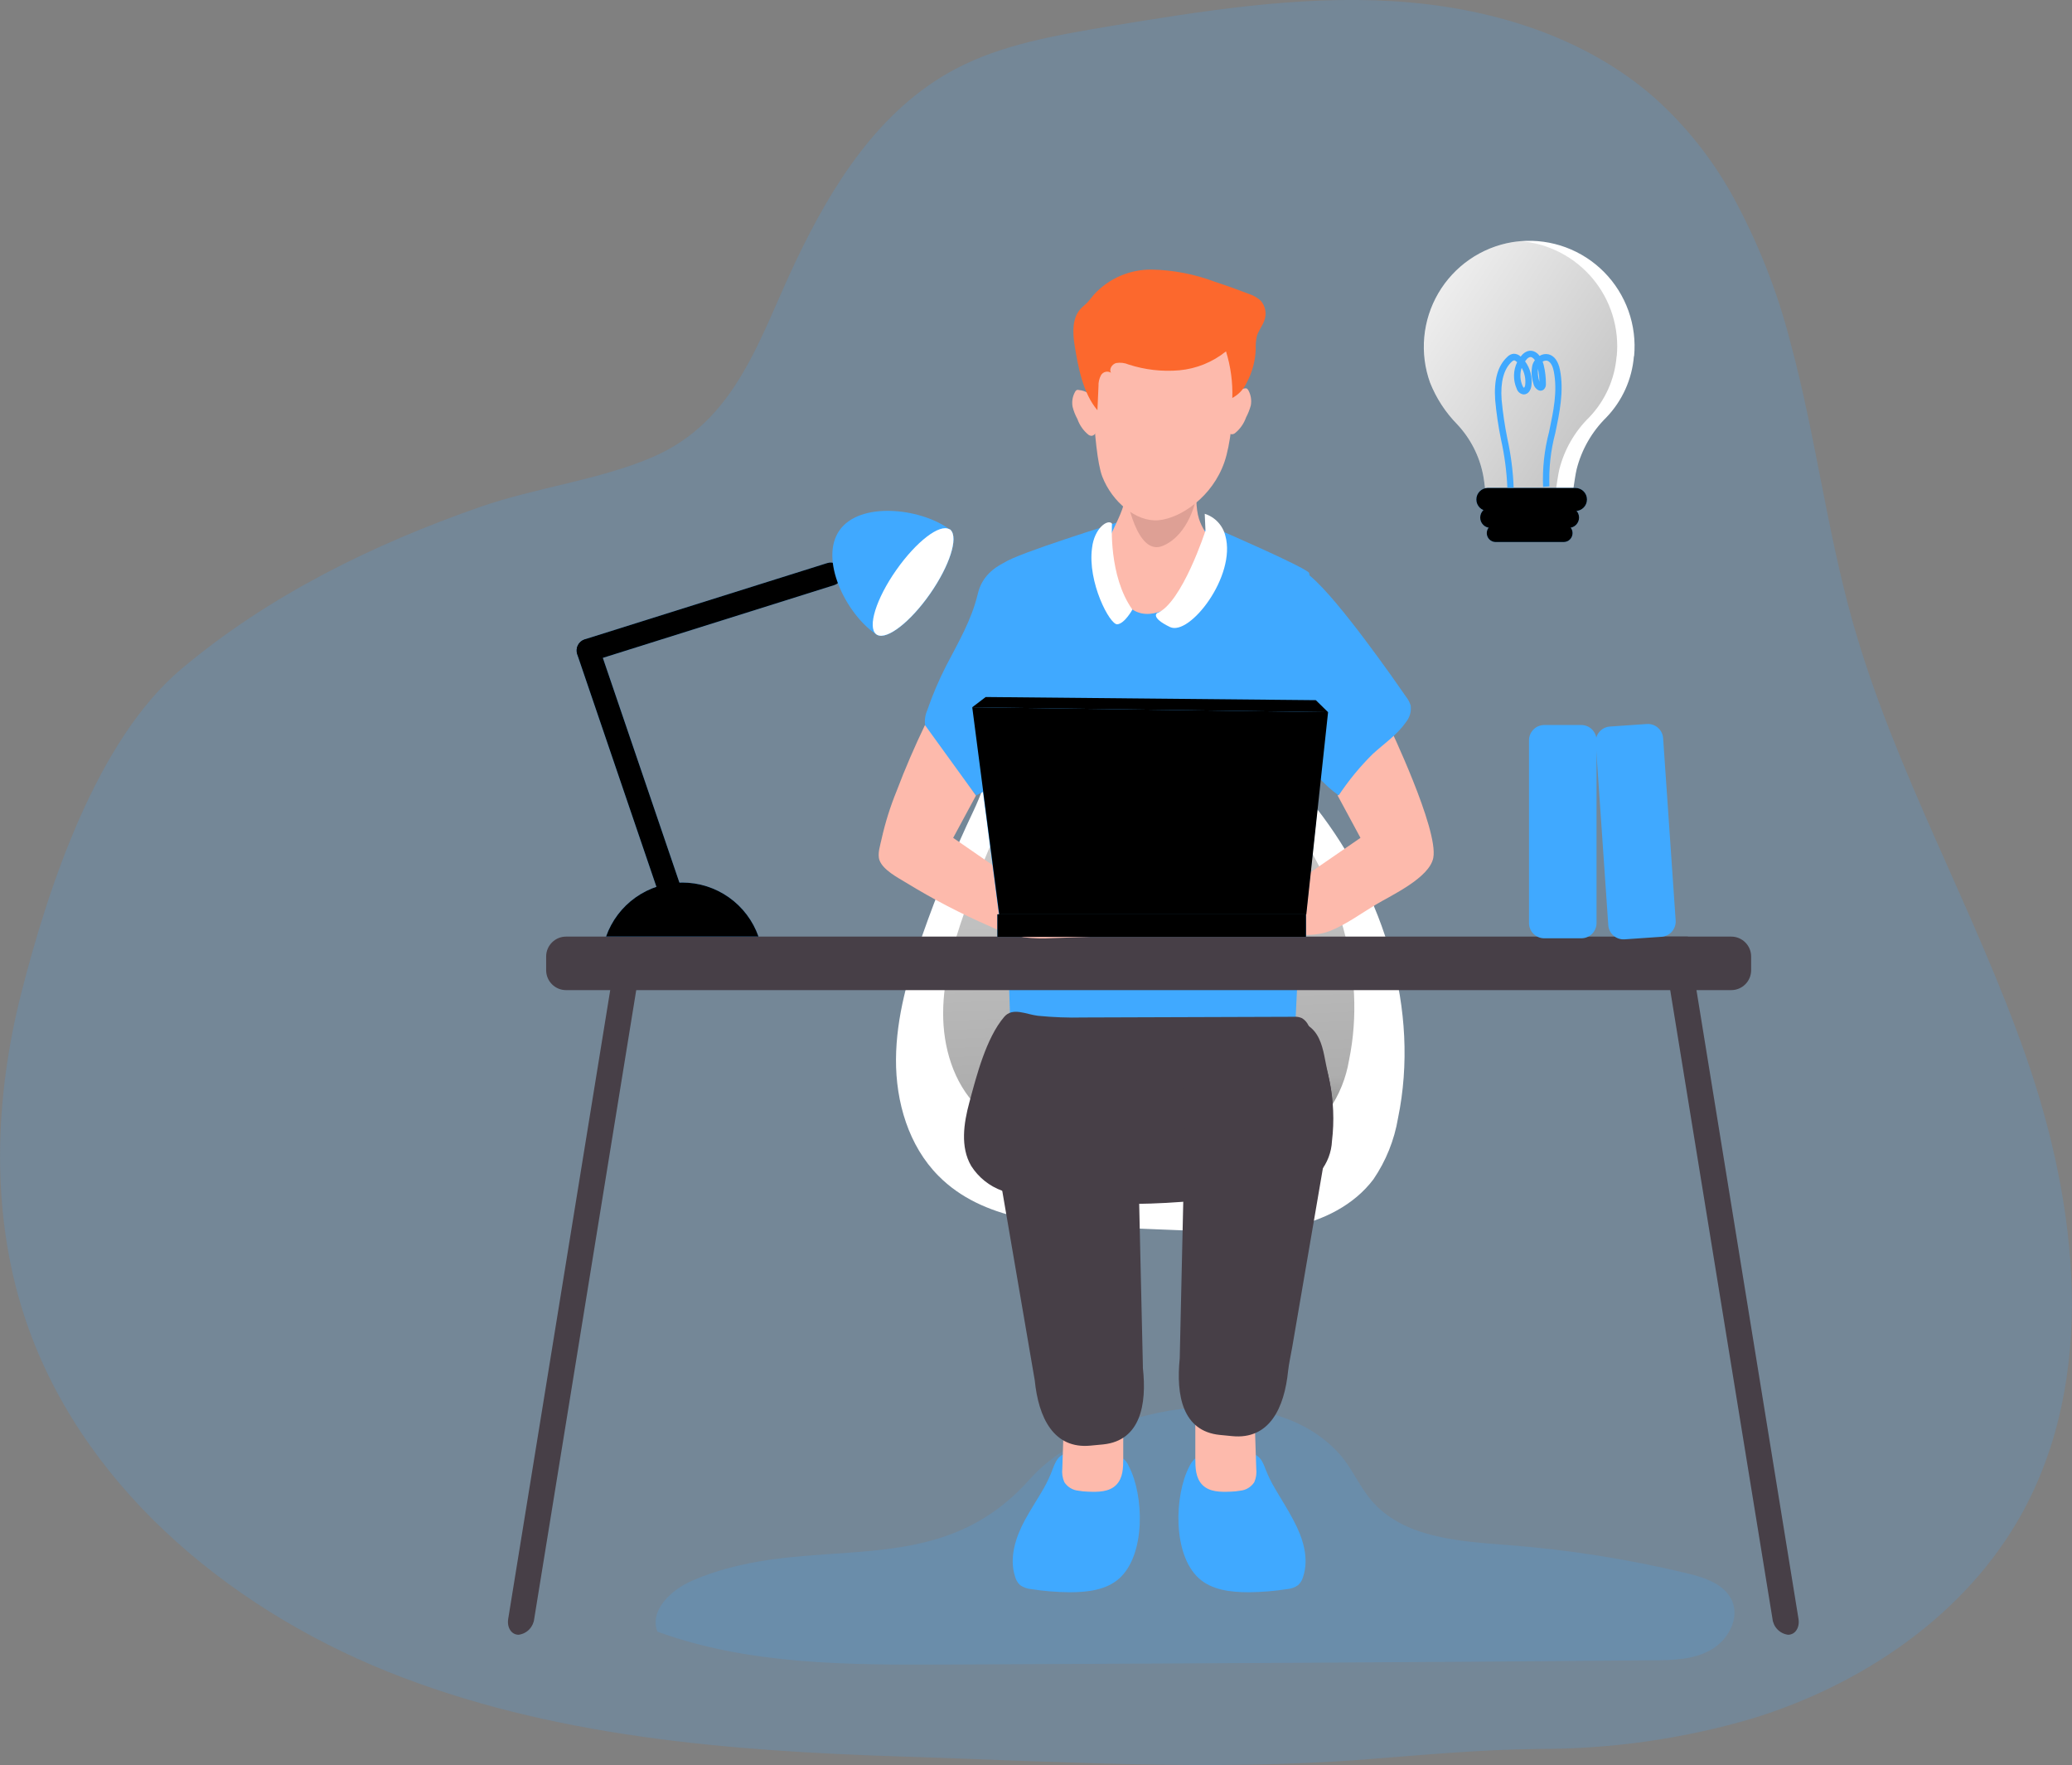 <svg width="283" height="241" viewBox="0 0 283 241" fill="none" xmlns="http://www.w3.org/2000/svg">
<rect x="0" y="0" width="283" height="241" fill="#808080" stroke="none"/>
<g clip-path="url(#clip0)">
<path opacity="0.18" d="M236.46 26.408C233.733 21.562 230.239 17.192 226.114 13.467C216.371 4.84 203.171 0.923 190.178 0.155C177.185 -0.613 164.218 1.501 151.381 3.606C144.207 4.84 136.905 6.03 130.456 9.438C120.032 14.977 113.609 25.347 108.677 35.691C103.745 46.035 100.624 57.509 89.08 62.435C81.812 65.549 73.207 66.567 65.637 69.198C50.98 74.306 36.746 81.277 24.788 91.327C13.183 101.076 6.578 121.203 2.923 135.533C-0.733 149.863 -1.31 165.366 3.268 179.531C10.639 202.316 30.685 219.294 52.886 228.232C75.087 237.169 99.443 239.085 123.343 239.853C144.035 240.517 165.641 241.845 186.281 240.258C194.403 239.637 201.904 238.904 210.207 238.809C220.063 238.831 229.872 237.434 239.331 234.659C254.445 230.009 268.464 220.519 276.128 206.716C286.475 187.995 283.793 164.615 276.766 144.393C269.74 124.171 258.799 105.372 253.005 84.762C249.513 72.322 247.953 59.407 244.59 46.923C242.771 39.764 240.039 32.869 236.46 26.408Z" fill="#40A9FF"/>
<path opacity="0.18" d="M94.503 215.852C91.658 217.085 88.657 219.907 89.795 222.797C102.28 227.343 115.893 227.343 129.18 227.283C161.382 227.136 193.584 226.998 225.743 226.705C228.424 226.705 231.226 226.627 233.58 225.342C235.934 224.056 237.624 221.123 236.598 218.647C235.632 216.335 232.89 215.42 230.45 214.834C222.396 212.891 214.2 211.599 205.939 210.969C199.231 210.451 191.653 209.994 187.299 204.861C185.652 202.92 184.669 200.478 182.988 198.58C172.926 187.235 149.26 192.291 140.672 201.953C127.593 216.706 110.798 208.769 94.503 215.852Z" fill="#40A9FF"/>
<path d="M125.981 127.699C124.067 133.178 122.411 138.846 122.377 144.652C122.342 150.458 124.101 156.471 128.197 160.578C134.189 166.617 143.517 167.281 151.993 167.617L163.201 168.066C167.607 168.238 172.055 168.411 176.375 167.531C180.694 166.651 184.919 164.572 187.583 161.035C189.297 158.525 190.444 155.673 190.946 152.675C193.981 137.931 189.058 122.221 179.806 110.35C177.117 106.745 173.834 103.623 170.098 101.119C163.873 97.159 145.345 91.224 139.258 97.858C136.491 100.869 134.741 106.968 132.99 110.661C130.353 116.212 128.013 121.899 125.981 127.699Z" fill="white"/>
<path d="M131.732 124.559C130.18 128.993 128.843 133.574 128.817 138.276C128.792 142.978 130.214 147.835 133.525 151.157C138.37 156.014 145.923 156.575 152.769 156.851L161.847 157.213C165.401 157.495 168.976 157.347 172.495 156.773C175.987 156.057 179.393 154.383 181.531 151.519C182.923 149.494 183.853 147.188 184.255 144.764C186.712 132.833 182.729 120.133 175.245 110.531C173.071 107.612 170.415 105.085 167.391 103.06C162.356 99.859 147.371 95.063 142.448 100.42C140.215 102.862 138.793 107.796 137.387 110.773C135.258 115.264 133.37 119.866 131.732 124.559Z" fill="url(#paint0_linear)"/>
<path d="M142.569 203.204C141.707 204.705 140.75 206.146 139.931 207.656C138.681 210.003 137.819 212.772 138.646 215.291C138.762 215.73 138.998 216.127 139.327 216.438C139.768 216.749 140.282 216.936 140.819 216.982C142.562 217.255 144.323 217.399 146.087 217.413C148.501 217.413 151.105 217.129 152.898 215.507C156.493 212.237 156.252 204.188 154.191 200.237C153.992 199.734 153.648 199.301 153.203 198.994C152.758 198.687 152.232 198.519 151.691 198.511C150.062 198.194 148.396 198.104 146.742 198.244C144.888 198.451 144.397 198.899 143.75 200.668C143.424 201.543 143.029 202.391 142.569 203.204Z" fill="#40A9FF"/>
<path d="M147.302 203.549C147.735 203.627 148.173 203.67 148.613 203.679C149.958 203.739 151.484 203.731 152.441 202.773C153.398 201.815 153.415 200.409 153.415 199.106V194.051C153.415 190.712 150.294 191.169 147.846 191.584C147.277 191.651 146.732 191.855 146.259 192.179C145.397 192.86 145.302 194.103 145.268 195.19L145.095 200.513C145.019 201.15 145.115 201.796 145.371 202.385C145.584 202.712 145.869 202.987 146.203 203.189C146.538 203.391 146.914 203.514 147.302 203.549Z" fill="#FDBAAC"/>
<path d="M174.116 203.204C174.978 204.705 175.935 206.146 176.703 207.656C177.961 210.003 178.824 212.772 177.987 215.291C177.871 215.73 177.636 216.127 177.306 216.438C176.867 216.751 176.352 216.939 175.815 216.982C174.074 217.255 172.317 217.399 170.555 217.413C168.141 217.413 165.529 217.129 163.744 215.507C160.14 212.237 160.382 204.188 162.442 200.237C162.615 199.863 162.855 199.524 163.149 199.236C163.669 198.836 164.29 198.591 164.942 198.528C166.575 198.211 168.243 198.121 169.9 198.261C171.745 198.468 172.237 198.917 172.883 200.685C173.223 201.558 173.636 202.4 174.116 203.204Z" fill="#40A9FF"/>
<path d="M169.383 203.549C168.95 203.626 168.512 203.67 168.072 203.679C166.719 203.739 165.201 203.731 164.244 202.773C163.287 201.815 163.261 200.409 163.261 199.106V194.051C163.261 190.712 166.391 191.169 168.831 191.584C169.403 191.649 169.95 191.854 170.426 192.179C171.288 192.86 171.374 194.103 171.409 195.19L171.581 200.513C171.66 201.149 171.568 201.796 171.314 202.385C171.101 202.712 170.816 202.987 170.482 203.189C170.147 203.391 169.772 203.514 169.383 203.549Z" fill="#FDBAAC"/>
<path d="M167.003 72.572C167.003 72.572 177.522 77.127 178.755 78.162C179.858 79.085 176.866 142.271 176.634 145.359C176.401 148.448 159.571 148.939 152.294 147.551C147.439 146.561 142.688 145.117 138.103 143.237C138.103 143.237 135.801 77.972 137.241 76.808C138.681 75.643 152.588 71.338 152.588 71.338L167.003 72.572Z" fill="#40A9FF"/>
<path d="M132.404 150.501C131.62 153.382 131.145 156.626 132.645 159.197C133.645 160.772 135.141 161.968 136.896 162.596C138.641 163.211 140.458 163.597 142.302 163.744C153.599 165.033 165.033 164.412 176.125 161.906C177.672 161.695 179.125 161.039 180.306 160.017C181.287 158.819 181.855 157.336 181.927 155.789C182.585 150.307 181.45 144.759 178.694 139.976C178.503 139.584 178.204 139.255 177.832 139.027C177.475 138.869 177.083 138.803 176.694 138.837L147.992 138.932C145.909 138.984 143.824 138.906 141.75 138.699C140.138 138.509 138.301 137.483 137.146 138.863C134.689 141.744 133.37 146.912 132.404 150.501Z" fill="#473F47"/>
<path d="M132.404 150.501C131.62 153.382 131.145 156.626 132.645 159.197C133.645 160.772 135.141 161.968 136.896 162.596C138.641 163.211 140.458 163.597 142.302 163.744C153.599 165.033 165.033 164.412 176.125 161.906C177.672 161.695 179.125 161.039 180.306 160.017C181.287 158.819 181.855 157.336 181.927 155.789C182.585 150.307 181.45 144.759 178.694 139.976C178.503 139.584 178.204 139.255 177.832 139.027C177.475 138.869 177.083 138.803 176.694 138.837L147.992 138.932C145.909 138.984 143.824 138.906 141.75 138.699C140.138 138.509 138.301 137.483 137.146 138.863C134.689 141.744 133.37 146.912 132.404 150.501Z" fill="url(#paint1_linear)"/>
<path d="M166.607 195.932L168.288 196.096C173.375 196.605 175.427 192.265 175.935 187.175C176.056 186.114 176.306 185.044 176.487 183.992L179.841 164.442L181.393 155.384C181.548 154.469 181.712 153.564 181.858 152.649C182.307 149.992 181.505 147.43 180.996 144.764C180.694 143.151 180.306 141.417 179.065 140.347C177.823 139.277 176.108 139.182 174.504 139.104C170.245 138.915 165.925 138.716 161.778 139.708C161.523 139.741 161.288 139.863 161.114 140.053C160.998 140.273 160.959 140.525 161.002 140.77C161.304 144.824 161.951 148.845 161.865 152.899L161.132 185.476C160.614 190.54 161.52 195.423 166.607 195.932Z" fill="#473F47"/>
<path d="M150.699 197.226L148.975 197.39C143.897 197.899 141.836 193.559 141.328 188.469L135.853 156.549C135.413 154.012 135.042 151.571 134.853 148.991C134.642 147.247 134.7 145.481 135.025 143.755C135.193 142.892 135.555 142.08 136.084 141.379C136.613 140.678 137.295 140.106 138.077 139.708C138.904 139.394 139.779 139.225 140.664 139.208C143.576 139.018 146.5 139.157 149.38 139.622C150.415 139.71 151.41 140.064 152.269 140.649C153.118 141.475 153.716 142.525 153.993 143.677C154.855 146.161 155.967 148.905 155.717 151.562C155.511 153.259 155.413 154.968 155.424 156.678L155.674 167.98L156.097 186.468C156.088 186.571 156.088 186.675 156.097 186.778C156.657 191.808 155.752 196.691 150.699 197.226Z" fill="#473F47"/>
<path d="M239.176 130.607V132.47C239.177 132.828 239.107 133.182 238.971 133.513C238.835 133.844 238.636 134.144 238.383 134.397C238.131 134.651 237.831 134.852 237.501 134.989C237.171 135.126 236.817 135.196 236.46 135.196H77.311C76.954 135.196 76.6 135.126 76.27 134.989C75.94 134.852 75.64 134.651 75.388 134.397C75.135 134.144 74.936 133.844 74.799 133.513C74.664 133.182 74.594 132.828 74.595 132.47V130.607C74.595 129.886 74.881 129.195 75.391 128.685C75.9 128.175 76.591 127.889 77.311 127.889H236.46C237.18 127.889 237.871 128.175 238.38 128.685C238.89 129.195 239.176 129.886 239.176 130.607Z" fill="#473F47"/>
<path d="M189.67 99.005C189.67 99.005 196.498 113.24 195.765 117.122C195.257 119.857 190.023 122.256 187.954 123.498C185.885 124.74 183.807 126.267 181.66 127.113C179.513 127.958 177.065 127.63 174.883 127.561L163.675 127.199C163.141 127.199 162.425 127.001 162.425 126.457C162.425 126.138 162.701 125.888 162.968 125.707C163.807 125.122 164.78 124.76 165.796 124.654C168.218 124.501 170.61 124.043 172.918 123.291L185.816 114.405L182.703 108.633L189.67 99.005Z" fill="#FDBAAC"/>
<path d="M137.853 76.497C135.611 77.472 134.077 78.818 133.542 81.121C132.68 84.684 130.913 87.669 129.231 90.904C128.228 92.869 127.364 94.901 126.645 96.987C126.366 97.621 126.264 98.318 126.352 99.005C126.501 99.525 126.753 100.009 127.093 100.429C129.088 103.213 131.163 105.936 133.318 108.599C134.619 107.997 135.863 107.278 137.034 106.451C137.491 105.726 137.31 103.983 137.379 103.138C137.505 101.412 137.62 99.667 137.724 97.901L137.853 76.497Z" fill="#40A9FF"/>
<path d="M163.166 64.652C163.25 65.062 163.305 65.477 163.33 65.894C163.442 67.568 163.27 69.285 163.77 70.881C163.963 71.456 164.224 72.006 164.546 72.52C165.744 74.418 164.261 77.515 163.21 79.24C161.873 81.423 159.761 83.554 157.079 83.813C153.708 84.115 152.243 80.362 151.622 77.696C151.26 76.161 150.949 75.056 151.527 73.538C152.105 72.02 153.001 70.57 153.458 68.966C153.842 67.117 154.061 65.237 154.114 63.349C154.136 62.846 154.269 62.355 154.502 61.909C154.699 61.617 154.953 61.368 155.25 61.178C155.546 60.989 155.879 60.861 156.226 60.804C156.906 60.685 157.6 60.664 158.286 60.744C159.348 60.741 160.394 61.002 161.33 61.503C161.829 61.88 162.248 62.353 162.564 62.893C162.879 63.434 163.084 64.032 163.166 64.652Z" fill="#FDBAAC"/>
<path d="M153.812 67.49C153.812 67.49 155.183 76.074 158.83 74.53C162.477 72.986 163.365 68.06 163.365 68.06L153.812 67.49Z" fill="#DEA095"/>
<path d="M164.649 72.46C164.649 72.46 161.425 82.398 158.028 83.727C158.028 83.727 157.123 84.322 159.795 85.616C162.468 86.91 168.883 78.654 167.365 73.167C167.193 72.465 166.843 71.82 166.349 71.292C165.856 70.765 165.235 70.374 164.546 70.156L164.649 72.46Z" fill="white"/>
<path d="M151.881 71.493C151.881 71.493 151.389 78.637 154.665 83.235C154.665 83.235 153.622 85.15 152.605 85.245C151.587 85.34 148.509 79.474 149.156 74.815C149.458 72.132 151.303 70.82 151.881 71.493Z" fill="white"/>
<path d="M149.044 48.338C149.044 48.338 149.216 61.615 150.553 65.075C151.889 68.534 155.209 71.312 158.243 71.036C161.278 70.76 165.624 67.81 167.245 63.065C168.865 58.32 168.865 47.061 168.219 45.586C167.572 44.111 164.089 39.59 156.053 41.057C150.527 42.066 148.863 46.311 149.044 48.338Z" fill="#FDBAAC"/>
<path d="M189.928 92.121C191.049 93.708 191.842 94.856 192.032 95.123C192.324 95.486 192.543 95.902 192.679 96.348C192.729 96.757 192.694 97.172 192.577 97.567C192.46 97.962 192.263 98.328 191.998 98.643C190.799 100.369 189.032 101.542 187.488 102.957C185.751 104.677 184.194 106.57 182.841 108.607C181.795 107.86 180.84 106.991 179.996 106.019C179.187 105.406 178.554 104.59 178.161 103.654C177.767 102.718 177.627 101.695 177.754 100.688L177.599 89.559L177.513 83.994C177.513 83.037 176.28 78.706 176.875 77.955C178.289 76.187 186.049 86.703 189.928 92.121Z" fill="#40A9FF"/>
<path d="M147.363 53.255C147.264 53.225 147.159 53.225 147.061 53.255C146.965 53.317 146.888 53.404 146.837 53.506C146.487 54.129 146.368 54.856 146.501 55.559C146.646 56.137 146.866 56.694 147.156 57.215C147.451 58.062 147.976 58.809 148.673 59.372C148.813 59.473 148.985 59.519 149.156 59.502C149.281 59.48 149.395 59.419 149.484 59.329C149.931 58.8 150.165 58.123 150.139 57.431C150.325 56.464 150.147 55.462 149.639 54.619C149.384 54.237 149.047 53.917 148.654 53.681C148.26 53.446 147.819 53.3 147.363 53.255Z" fill="#FDBAAC"/>
<path d="M169.978 53.04C170.077 53.018 170.18 53.018 170.279 53.04C170.373 53.104 170.45 53.19 170.504 53.29C170.85 53.918 170.968 54.646 170.84 55.352C170.684 55.927 170.464 56.482 170.185 57.008C169.889 57.852 169.363 58.596 168.667 59.157C168.525 59.261 168.351 59.31 168.176 59.294C168.056 59.267 167.945 59.207 167.857 59.122C167.411 58.592 167.177 57.916 167.201 57.224C167.009 56.257 167.188 55.253 167.701 54.412C167.956 54.029 168.292 53.707 168.685 53.47C169.079 53.233 169.52 53.086 169.978 53.04Z" fill="#FDBAAC"/>
<path d="M146.768 47.113C146.492 45.388 146.432 43.395 147.63 42.127C147.88 41.859 148.182 41.643 148.44 41.385C148.699 41.126 149.096 40.599 149.432 40.203C150.435 39.117 151.654 38.253 153.012 37.669C154.37 37.085 155.835 36.793 157.312 36.812C160.26 36.871 163.176 37.434 165.934 38.477C167.486 38.983 169.026 39.533 170.555 40.125C171.149 40.312 171.698 40.621 172.167 41.031C172.5 41.399 172.723 41.852 172.813 42.339C172.903 42.827 172.855 43.329 172.676 43.791C172.418 44.525 171.883 45.146 171.667 45.888C171.538 46.474 171.486 47.074 171.512 47.674C171.458 49.269 171.039 50.83 170.288 52.237C169.873 53.133 169.181 53.872 168.314 54.343C168.382 52.187 168.091 50.035 167.451 47.976C165.624 49.451 163.401 50.351 161.063 50.564C158.734 50.764 156.389 50.497 154.165 49.779C153.623 49.545 153.024 49.473 152.441 49.572C151.881 49.727 151.432 50.434 151.751 50.9C151.642 50.831 151.519 50.783 151.391 50.761C151.263 50.739 151.132 50.742 151.005 50.771C150.879 50.8 150.759 50.854 150.653 50.929C150.547 51.005 150.458 51.1 150.389 51.211C150.137 51.673 150.015 52.195 150.036 52.721L149.889 56.016C147.915 53.696 147.251 50.124 146.768 47.113Z" fill="#FC682D"/>
<path d="M126.334 99.005C124.92 101.947 123.618 104.958 122.463 108.012C121.597 110.13 120.91 112.318 120.411 114.552C120.23 115.414 119.808 116.596 120.127 117.468C120.618 118.805 122.644 119.849 123.782 120.539C127.409 122.762 131.186 124.731 135.085 126.431C136.597 127.155 138.197 127.678 139.845 127.984C141.137 128.142 142.442 128.18 143.742 128.096L151.225 127.837C151.906 127.837 152.794 127.604 152.855 126.923C152.855 126.448 152.45 126.06 152.044 125.81C150.71 124.965 149.257 124.322 147.734 123.903C146.242 123.498 144.397 123.774 142.992 123.274C141.405 122.713 139.638 120.936 138.232 119.961L130.188 114.405L133.301 108.633L126.334 99.005Z" fill="#FDBAAC"/>
<path d="M178.375 124.852H136.43L132.749 96.573L181.35 97.246L178.375 124.852Z" fill="#40A9FF"/>
<path d="M88.106 127.889L86.898 135.196L72.966 221.037C72.907 221.587 72.665 222.101 72.278 222.497C71.892 222.893 71.384 223.147 70.836 223.219C69.853 223.219 69.215 222.236 69.414 221.037L83.346 135.196L84.528 127.889H88.106Z" fill="#473F47"/>
<path d="M226.941 127.889L228.123 135.196L242.09 221.037C242.149 221.587 242.391 222.101 242.777 222.497C243.163 222.893 243.671 223.147 244.219 223.219C245.202 223.219 245.84 222.236 245.642 221.037L231.709 135.196L230.528 127.889H226.941Z" fill="#473F47"/>
<path d="M178.375 124.844H136.224V127.924H178.375V124.844Z" fill="#40A9FF"/>
<path d="M178.375 124.844H136.224V127.924H178.375V124.844Z" fill="url(#paint2_linear)"/>
<path d="M103.599 127.889H82.777C83.535 125.732 84.944 123.864 86.809 122.542C88.674 121.22 90.903 120.51 93.188 120.51C95.473 120.51 97.702 121.22 99.567 122.542C101.432 123.864 102.841 125.732 103.599 127.889Z" fill="#40A9FF"/>
<path d="M81.825 88.325C81.543 87.5 80.647 87.059 79.822 87.341C78.997 87.622 78.556 88.519 78.838 89.344L90.041 122.219C90.323 123.044 91.219 123.485 92.044 123.203C92.868 122.922 93.309 122.025 93.028 121.199L81.825 88.325Z" fill="#40A9FF"/>
<path d="M79.873 87.294C79.042 87.556 78.58 88.442 78.841 89.274C79.102 90.106 79.988 90.568 80.819 90.307L113.935 79.897C114.766 79.636 115.228 78.749 114.967 77.918C114.706 77.086 113.82 76.623 112.989 76.885L79.873 87.294Z" fill="#40A9FF"/>
<path d="M103.599 127.889H82.777C83.535 125.732 84.944 123.864 86.809 122.542C88.674 121.22 90.903 120.51 93.188 120.51C95.473 120.51 97.702 121.22 99.567 122.542C101.432 123.864 102.841 125.732 103.599 127.889Z" fill="url(#paint3_linear)"/>
<path d="M81.825 88.325C81.543 87.5 80.647 87.059 79.822 87.341C78.997 87.622 78.556 88.519 78.838 89.344L90.041 122.219C90.323 123.044 91.219 123.485 92.044 123.203C92.868 122.922 93.309 122.025 93.028 121.199L81.825 88.325Z" fill="url(#paint4_linear)"/>
<path d="M79.873 87.294C79.042 87.556 78.58 88.442 78.841 89.274C79.102 90.106 79.988 90.568 80.819 90.307L113.935 79.897C114.766 79.636 115.228 78.749 114.967 77.918C114.706 77.086 113.82 76.623 112.989 76.885L79.873 87.294Z" fill="url(#paint5_linear)"/>
<path d="M127.024 81.087C124.351 84.917 121.187 87.367 119.834 86.703C119.773 86.671 119.715 86.633 119.661 86.591L119.48 86.479C115.531 83.71 111.884 76.385 114.652 72.425C117.419 68.465 125.55 69.371 129.499 72.14L129.671 72.27C129.729 72.305 129.784 72.346 129.835 72.391C130.921 73.434 129.705 77.248 127.024 81.087Z" fill="#40A9FF"/>
<path d="M127.024 81.087C124.351 84.917 121.187 87.367 119.834 86.703L119.713 86.634C119.692 86.625 119.674 86.61 119.661 86.591C118.463 85.633 119.661 81.76 122.403 77.852C125.145 73.944 128.36 71.476 129.671 72.27H129.731L129.835 72.356C130.921 73.434 129.705 77.248 127.024 81.087Z" fill="#40A9FF"/>
<path d="M127.024 81.087C124.351 84.917 121.187 87.367 119.834 86.703L119.713 86.634C119.692 86.625 119.674 86.61 119.661 86.591C118.463 85.633 119.661 81.76 122.403 77.852C125.145 73.944 128.36 71.476 129.671 72.27H129.731L129.835 72.356C130.921 73.434 129.705 77.248 127.024 81.087Z" fill="white"/>
<path d="M215.975 98.997H210.922C209.77 98.997 208.836 99.931 208.836 101.085V126.034C208.836 127.187 209.77 128.122 210.922 128.122H215.975C217.127 128.122 218.061 127.187 218.061 126.034V101.085C218.061 99.931 217.127 98.997 215.975 98.997Z" fill="#40A9FF"/>
<path d="M224.929 98.859L219.889 99.206C218.739 99.286 217.871 100.282 217.95 101.433L219.664 126.323C219.743 127.474 220.739 128.342 221.889 128.263L226.929 127.915C228.079 127.836 228.946 126.839 228.867 125.689L227.154 100.798C227.075 99.648 226.079 98.78 224.929 98.859Z" fill="#40A9FF"/>
<path d="M178.418 124.852H136.474L132.792 96.573L181.393 97.246L178.418 124.852Z" fill="url(#paint6_linear)"/>
<path d="M134.628 95.175L132.792 96.573L181.393 97.246L179.72 95.606L134.628 95.175Z" fill="url(#paint7_linear)"/>
<path d="M223.165 48.631C222.912 51.777 221.577 54.737 219.389 57.008C217.423 58.948 216.025 61.388 215.345 64.065C215.156 64.885 215.052 65.73 214.906 66.653H202.835C202.749 66.041 202.688 65.428 202.568 64.833C202.06 62.245 200.831 59.852 199.024 57.931C197.427 56.304 196.169 54.374 195.326 52.255C194.608 50.261 194.337 48.133 194.531 46.023C194.726 43.912 195.38 41.87 196.449 40.041C197.518 38.211 198.975 36.638 200.717 35.433C202.46 34.229 204.445 33.421 206.534 33.068C206.922 33.008 207.301 32.964 207.672 32.93C209.77 32.755 211.88 33.043 213.855 33.773C215.829 34.504 217.62 35.659 219.1 37.157C220.579 38.655 221.713 40.46 222.42 42.444C223.127 44.428 223.39 46.543 223.191 48.64L223.165 48.631Z" fill="white"/>
<path d="M220.803 48.631C220.556 51.776 219.224 54.738 217.035 57.008C215.067 58.947 213.666 61.388 212.983 64.065C212.793 64.885 212.698 65.73 212.543 66.653H202.844C202.757 66.041 202.697 65.428 202.576 64.833C202.068 62.245 200.84 59.852 199.033 57.931C197.435 56.304 196.178 54.374 195.334 52.255C194.617 50.261 194.346 48.133 194.54 46.023C194.734 43.912 195.389 41.87 196.458 40.041C197.526 38.211 198.984 36.638 200.726 35.433C202.469 34.229 204.454 33.421 206.542 33.068C206.93 33.008 207.31 32.964 207.68 32.93C209.579 33.086 211.427 33.617 213.118 34.494C214.81 35.371 216.31 36.575 217.533 38.036C218.755 39.498 219.675 41.188 220.239 43.008C220.804 44.828 221.001 46.743 220.82 48.64L220.803 48.631Z" fill="url(#paint8_linear)"/>
<path d="M215.181 66.628H203.214C202.348 66.628 201.645 67.331 201.645 68.198V68.206C201.645 69.074 202.348 69.776 203.214 69.776H215.181C216.048 69.776 216.751 69.074 216.751 68.206V68.198C216.751 67.331 216.048 66.628 215.181 66.628Z" fill="#40A9FF"/>
<path d="M214.267 69.267H203.577C202.8 69.267 202.171 69.897 202.171 70.674C202.171 71.45 202.8 72.08 203.577 72.08H214.267C215.044 72.08 215.673 71.45 215.673 70.674C215.673 69.897 215.044 69.267 214.267 69.267Z" fill="#40A9FF"/>
<path d="M213.569 71.571H204.284C203.612 71.571 203.068 72.116 203.068 72.787V72.796C203.068 73.468 203.612 74.013 204.284 74.013H213.569C214.241 74.013 214.785 73.468 214.785 72.796V72.787C214.785 72.116 214.241 71.571 213.569 71.571Z" fill="#40A9FF"/>
<path d="M215.181 66.628H203.214C202.348 66.628 201.645 67.331 201.645 68.198V68.206C201.645 69.074 202.348 69.776 203.214 69.776H215.181C216.048 69.776 216.751 69.074 216.751 68.206V68.198C216.751 67.331 216.048 66.628 215.181 66.628Z" fill="url(#paint9_linear)"/>
<path d="M214.267 69.267H203.577C202.8 69.267 202.171 69.897 202.171 70.674C202.171 71.45 202.8 72.08 203.577 72.08H214.267C215.044 72.08 215.673 71.45 215.673 70.674C215.673 69.897 215.044 69.267 214.267 69.267Z" fill="url(#paint10_linear)"/>
<path d="M213.569 71.571H204.284C203.612 71.571 203.068 72.116 203.068 72.787V72.796C203.068 73.468 203.612 74.013 204.284 74.013H213.569C214.241 74.013 214.785 73.468 214.785 72.796V72.787C214.785 72.116 214.241 71.571 213.569 71.571Z" fill="url(#paint11_linear)"/>
<path d="M205.879 66.585C205.786 64.378 205.497 62.184 205.016 60.028C204.648 58.238 204.38 56.429 204.215 54.61C204.025 51.858 204.568 49.934 205.879 48.726C206.105 48.485 206.412 48.335 206.741 48.303C206.918 48.302 207.094 48.336 207.258 48.402C207.422 48.469 207.572 48.567 207.698 48.692C207.741 48.64 207.775 48.588 207.818 48.545C208.04 48.264 208.34 48.054 208.681 47.941C208.853 47.891 209.034 47.877 209.212 47.901C209.391 47.925 209.562 47.986 209.715 48.079C209.937 48.209 210.128 48.386 210.276 48.597C210.457 48.481 210.659 48.402 210.87 48.365C211.082 48.328 211.299 48.334 211.509 48.381C212.293 48.58 212.836 49.322 213.069 50.521C213.629 53.402 213.017 56.309 212.422 59.148C211.798 61.516 211.528 63.964 211.621 66.412L210.758 66.49C210.655 63.958 210.931 61.425 211.577 58.975C212.181 56.12 212.75 53.428 212.224 50.719C212.129 50.236 211.888 49.399 211.302 49.252C211.091 49.214 210.874 49.261 210.698 49.382C210.759 49.533 210.808 49.689 210.845 49.848C211.05 50.695 211.151 51.564 211.146 52.436C211.154 52.573 211.133 52.71 211.084 52.837C211.035 52.965 210.959 53.081 210.862 53.178C210.773 53.258 210.665 53.312 210.549 53.337C210.432 53.361 210.311 53.354 210.198 53.316C210.005 53.232 209.836 53.102 209.704 52.938C209.572 52.775 209.481 52.582 209.439 52.376C209.17 51.572 209.119 50.712 209.293 49.882C209.365 49.631 209.482 49.394 209.638 49.184C209.547 49.036 209.423 48.912 209.276 48.821C209.224 48.788 209.165 48.766 209.104 48.757C209.043 48.748 208.981 48.752 208.922 48.769C208.745 48.835 208.592 48.952 208.482 49.106C208.413 49.184 208.362 49.261 208.301 49.339C209.012 50.304 209.321 51.507 209.163 52.695C209.077 53.29 208.724 53.859 208.103 53.859C207.889 53.836 207.686 53.751 207.519 53.615C207.352 53.479 207.229 53.297 207.163 53.092C206.905 52.515 206.776 51.888 206.787 51.256C206.797 50.624 206.946 50.002 207.224 49.434H207.18C206.974 49.235 206.844 49.192 206.792 49.201C206.674 49.235 206.566 49.3 206.482 49.391C205.387 50.4 204.922 52.151 205.094 54.567C205.26 56.351 205.522 58.125 205.879 59.881C206.366 62.088 206.654 64.335 206.741 66.593L205.879 66.585ZM207.844 50.193C207.567 51.011 207.607 51.904 207.956 52.695C207.998 52.797 208.063 52.889 208.146 52.962C208.247 52.846 208.307 52.701 208.318 52.548C208.409 51.743 208.239 50.93 207.836 50.227L207.844 50.193ZM210.06 50.279C209.999 50.904 210.067 51.536 210.258 52.134C210.246 51.522 210.177 50.913 210.051 50.314L210.06 50.279Z" fill="#40A9FF"/>
</g>
<defs>
<linearGradient id="paint0_linear" x1="158.588" y1="174.95" x2="152.753" y2="47.424" gradientUnits="userSpaceOnUse">
<stop offset="0.01"/>
<stop offset="0.08" stop-opacity="0.69"/>
<stop offset="0.21" stop-opacity="0.32"/>
<stop offset="1" stop-opacity="0"/>
</linearGradient>
<linearGradient id="paint1_linear" x1="14208.4" y1="7500.06" x2="14151.9" y2="5407.22" gradientUnits="userSpaceOnUse">
<stop offset="0.01"/>
<stop offset="0.08" stop-opacity="0.69"/>
<stop offset="0.21" stop-opacity="0.32"/>
<stop offset="1" stop-opacity="0"/>
</linearGradient>
<linearGradient id="paint2_linear" x1="7836.49" y1="542.725" x2="7836.34" y2="640.775" gradientUnits="userSpaceOnUse">
<stop offset="0.01"/>
<stop offset="0.08" stop-opacity="0.69"/>
<stop offset="0.21" stop-opacity="0.32"/>
<stop offset="1" stop-opacity="0"/>
</linearGradient>
<linearGradient id="paint3_linear" x1="4085.09" y1="1812.9" x2="4587.93" y2="1812.9" gradientUnits="userSpaceOnUse">
<stop offset="0.01"/>
<stop offset="0.08" stop-opacity="0.69"/>
<stop offset="0.21" stop-opacity="0.32"/>
<stop offset="1" stop-opacity="0"/>
</linearGradient>
<linearGradient id="paint4_linear" x1="676.218" y1="7945.57" x2="728.79" y2="7945.57" gradientUnits="userSpaceOnUse">
<stop offset="0.01"/>
<stop offset="0.08" stop-opacity="0.69"/>
<stop offset="0.21" stop-opacity="0.32"/>
<stop offset="1" stop-opacity="0"/>
</linearGradient>
<linearGradient id="paint5_linear" x1="687.182" y1="6971.33" x2="819.936" y2="6971.33" gradientUnits="userSpaceOnUse">
<stop offset="0.01"/>
<stop offset="0.08" stop-opacity="0.69"/>
<stop offset="0.21" stop-opacity="0.32"/>
<stop offset="1" stop-opacity="0"/>
</linearGradient>
<linearGradient id="paint6_linear" x1="8635.49" y1="2980.27" x2="9424.91" y2="6843.83" gradientUnits="userSpaceOnUse">
<stop offset="0.01"/>
<stop offset="0.08" stop-opacity="0.69"/>
<stop offset="0.21" stop-opacity="0.32"/>
<stop offset="1" stop-opacity="0"/>
</linearGradient>
<linearGradient id="paint7_linear" x1="9016.52" y1="308.915" x2="9016.27" y2="400.804" gradientUnits="userSpaceOnUse">
<stop offset="0.01"/>
<stop offset="0.08" stop-opacity="0.69"/>
<stop offset="0.21" stop-opacity="0.32"/>
<stop offset="1" stop-opacity="0"/>
</linearGradient>
<linearGradient id="paint8_linear" x1="249.513" y1="77.748" x2="184.757" y2="35.348" gradientUnits="userSpaceOnUse">
<stop offset="0.01"/>
<stop offset="0.13" stop-opacity="0.69"/>
<stop offset="0.25" stop-opacity="0.32"/>
<stop offset="1" stop-opacity="0"/>
</linearGradient>
<linearGradient id="paint9_linear" x1="3867.09" y1="293.507" x2="3867.06" y2="336.836" gradientUnits="userSpaceOnUse">
<stop offset="0.01"/>
<stop offset="0.13" stop-opacity="0.69"/>
<stop offset="0.25" stop-opacity="0.32"/>
<stop offset="1" stop-opacity="0"/>
</linearGradient>
<linearGradient id="paint10_linear" x1="3479.42" y1="281.355" x2="3478.91" y2="320.875" gradientUnits="userSpaceOnUse">
<stop offset="0.01"/>
<stop offset="0.13" stop-opacity="0.69"/>
<stop offset="0.25" stop-opacity="0.32"/>
<stop offset="1" stop-opacity="0"/>
</linearGradient>
<linearGradient id="paint11_linear" x1="3044.9" y1="264.961" x2="3044.66" y2="292.401" gradientUnits="userSpaceOnUse">
<stop offset="0.01"/>
<stop offset="0.13" stop-opacity="0.69"/>
<stop offset="0.25" stop-opacity="0.32"/>
<stop offset="1" stop-opacity="0"/>
</linearGradient>
<clipPath id="clip0">
<rect width="283" height="241" fill="white"/>
</clipPath>
</defs>
</svg>
